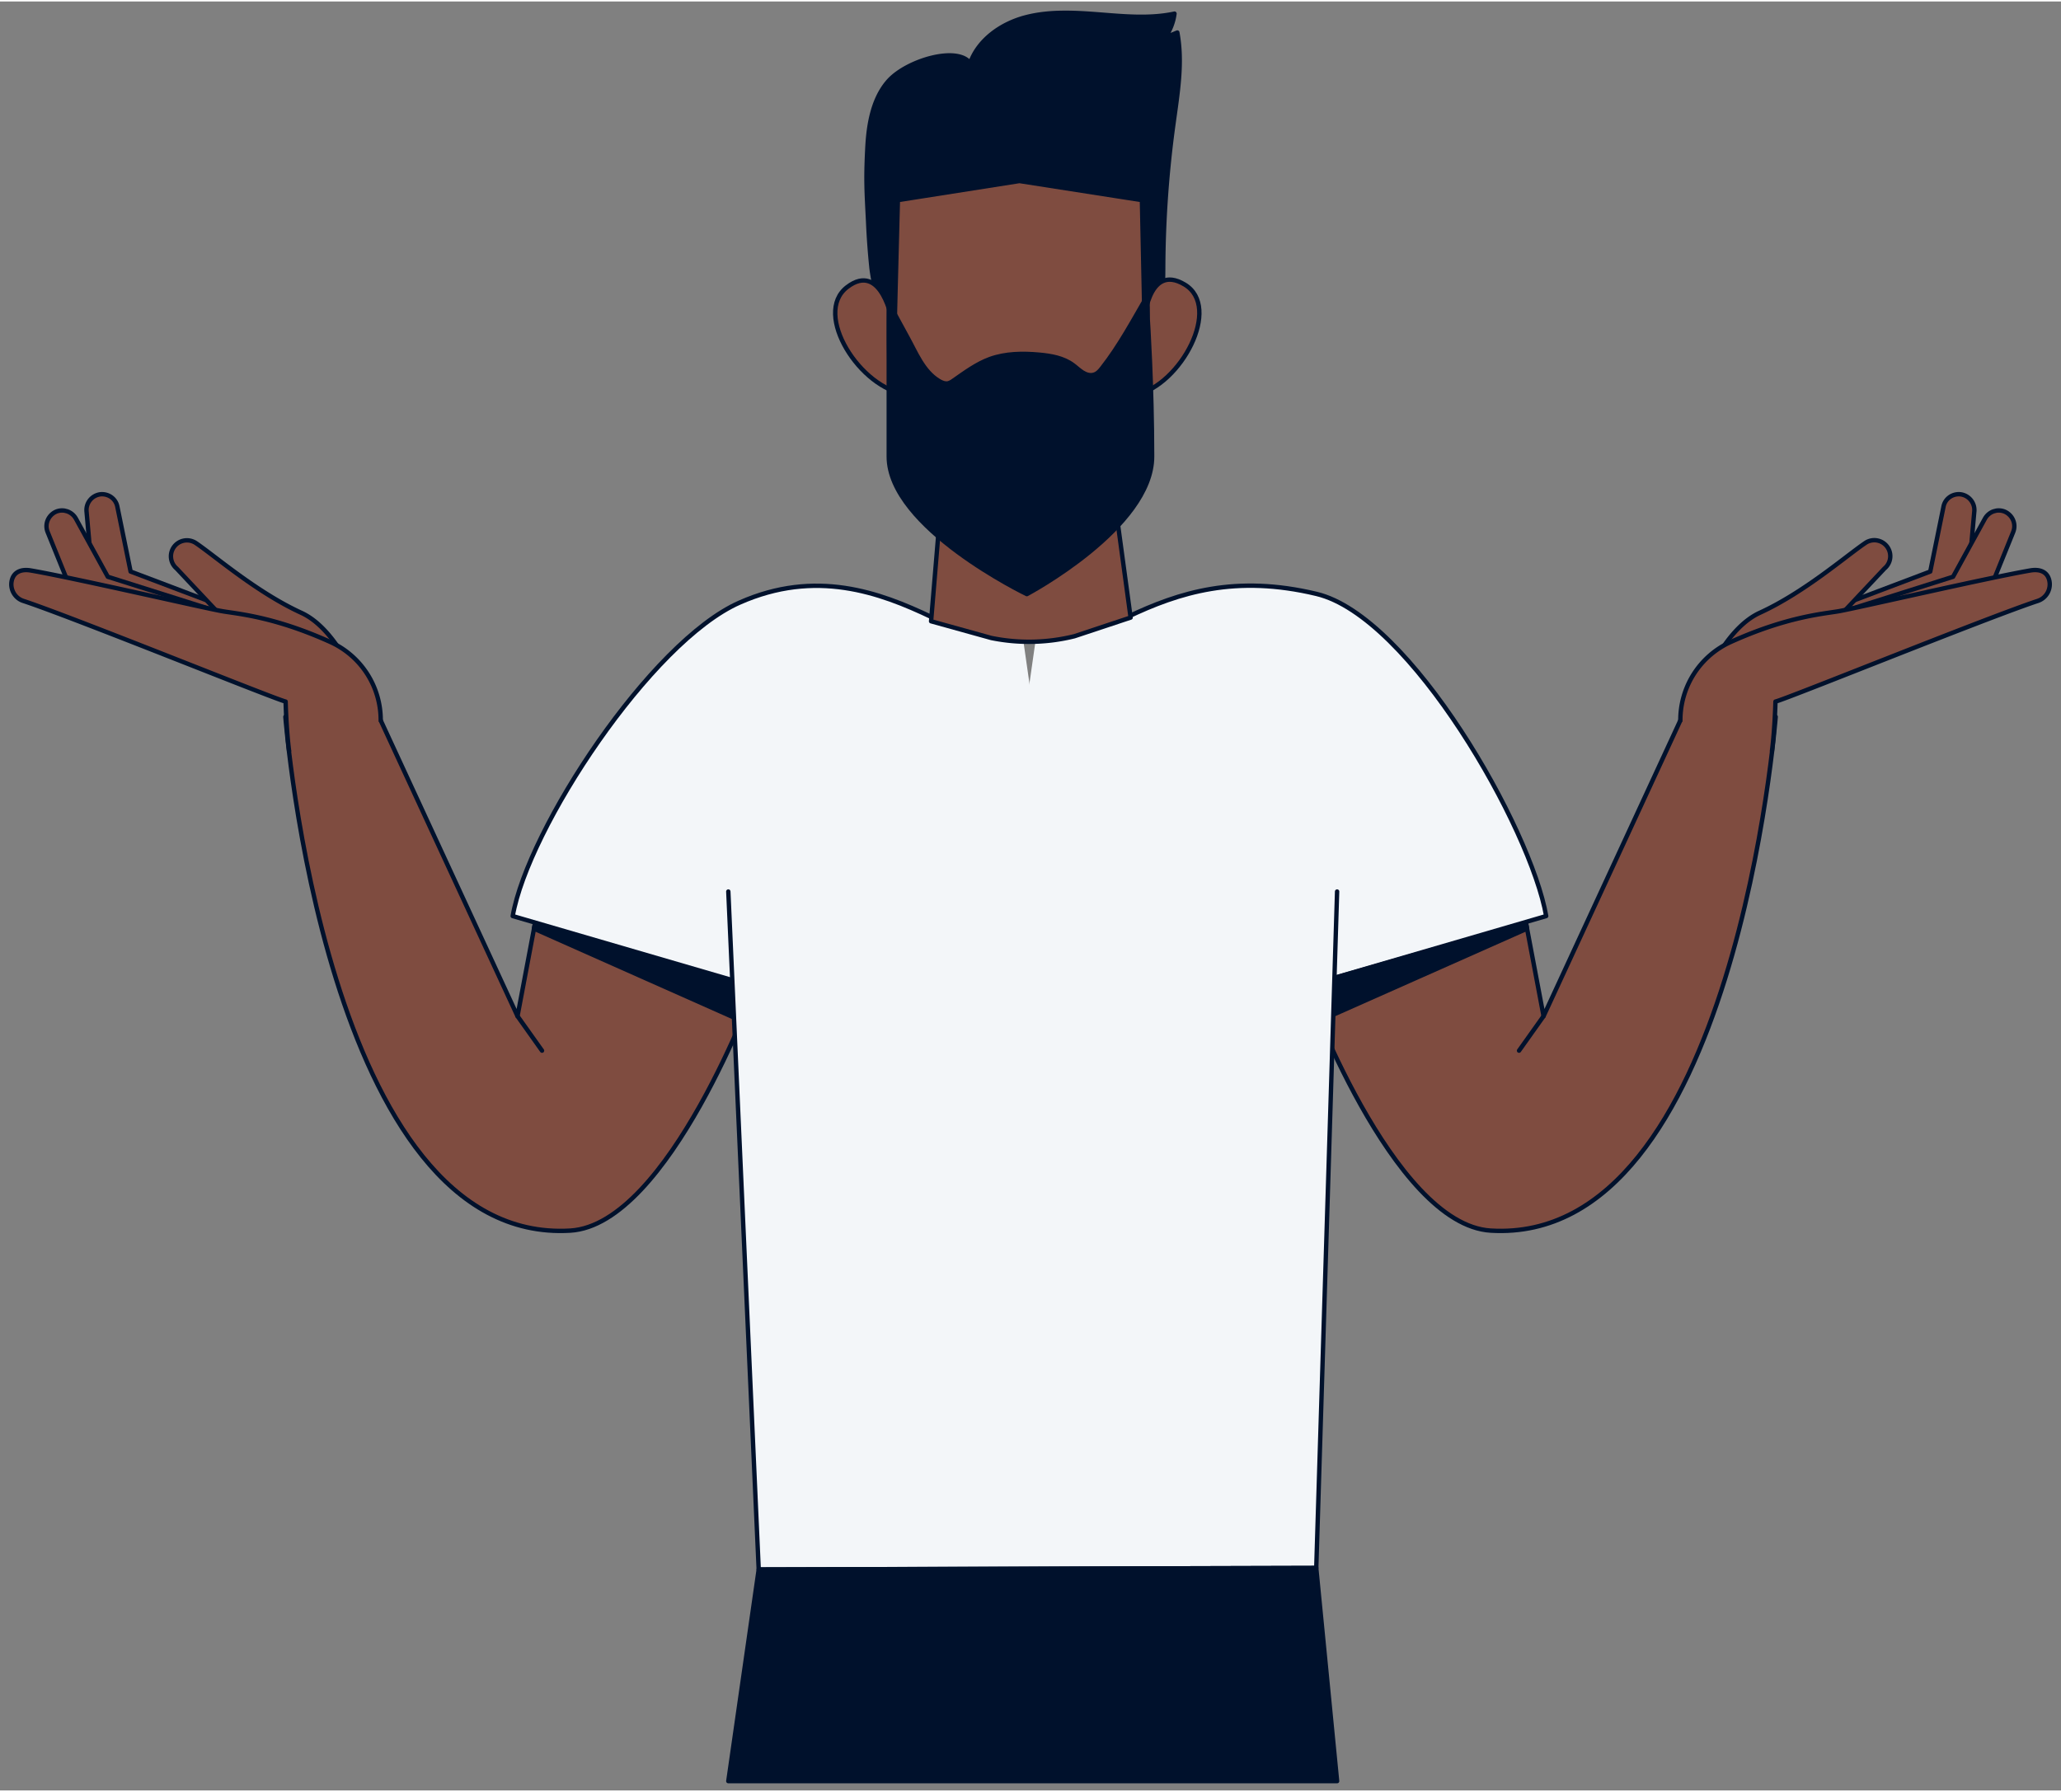 <svg data-v-37d303a0="" width="299" height="260" fill="none" xmlns="http://www.w3.org/2000/svg" viewBox="0 0 182 158" class="icon">
  <rect x="0" y="0" width="182" height="158" fill="#808080" stroke="none"/>
  <path
    d="m47.251 81.388-1.553 8.225-12.98-28.069-7.516 1.63s3.566 46.666 25.155 45.382c8.704-.518 16.393-21.704 16.393-21.704L47.25 81.388Z"
    fill="#7F4C40"
    stroke="#00112C"
    stroke-width=".387"
    stroke-miterlimit="10"
    stroke-linecap="round"
    stroke-linejoin="round"
  ></path>
  <path
    d="m64.64 86.373-17.39-4.985-.095.498 17.6 7.823-.115-3.336Z"
    fill="#00112C"
    stroke="#00112C"
    stroke-width=".387"
    stroke-miterlimit="10"
    stroke-linecap="round"
    stroke-linejoin="round"
  ></path>
  <path
    d="m45.698 89.613 2.166 3.049"
    stroke="#00112C"
    stroke-width=".387"
    stroke-miterlimit="10"
    stroke-linecap="round"
    stroke-linejoin="round"
  ></path>
  <path
    d="m16.977 55.217-8.704-3.125-.633-7.075a1.402 1.402 0 0 1 1.246-1.495c.71-.058 1.342.403 1.477 1.093l1.17 5.732L22.48 54.49"
    fill="#7F4C40"
  ></path>
  <path
    d="m16.977 55.217-8.704-3.125-.633-7.075a1.402 1.402 0 0 1 1.246-1.495c.71-.058 1.342.403 1.477 1.093l1.17 5.732L22.48 54.49"
    stroke="#00112C"
    stroke-width=".387"
    stroke-miterlimit="10"
    stroke-linecap="round"
    stroke-linejoin="round"
  ></path>
  <path
    d="M16.345 56.023 6.7 53.013l-2.493-6.155c-.287-.71.058-1.495.748-1.802.652-.269 1.4 0 1.745.613l2.818 5.139 8.858 2.799"
    fill="#7F4C40"
  ></path>
  <path
    d="M16.345 56.023 6.7 53.013l-2.493-6.155c-.287-.71.058-1.495.748-1.802.652-.269 1.4 0 1.745.613l2.818 5.139 8.858 2.799"
    stroke="#00112C"
    stroke-width=".387"
    stroke-miterlimit="10"
    stroke-linecap="round"
    stroke-linejoin="round"
  ></path>
  <path
    d="m21.981 56.866-6.384-6.787a1.41 1.41 0 0 1-.211-1.937 1.416 1.416 0 0 1 1.917-.306c1.726 1.17 5.369 4.352 9.299 6.154 2.723 1.246 4.467 5.062 5.023 6.308"
    fill="#7F4C40"
  ></path>
  <path
    d="m21.981 56.866-6.384-6.787a1.41 1.41 0 0 1-.211-1.937 1.416 1.416 0 0 1 1.917-.306c1.726 1.17 5.369 4.352 9.299 6.154 2.723 1.246 4.467 5.062 5.023 6.308"
    stroke="#00112C"
    stroke-width=".387"
    stroke-miterlimit="10"
    stroke-linecap="round"
    stroke-linejoin="round"
  ></path>
  <path
    d="M33.62 63.5a7.577 7.577 0 0 0-4.468-6.94c-4.927-2.225-8.149-2.474-9.49-2.704-1.4-.23-13.153-2.953-16.95-3.604-.785-.135-1.475.095-1.667.862-.192.767.249 1.573.997 1.822 4.467 1.476 22.144 8.647 23.18 8.896 0 0 .057 2.416.306 4.352"
    fill="#7F4C40"
  ></path>
  <path
    d="M33.62 63.5a7.577 7.577 0 0 0-4.468-6.94c-4.927-2.225-8.149-2.474-9.49-2.704-1.4-.23-13.153-2.953-16.95-3.604-.785-.135-1.475.095-1.667.862-.192.767.249 1.573.997 1.822 4.467 1.476 22.144 8.647 23.18 8.896 0 0 .057 2.416.306 4.352"
    stroke="#00112C"
    stroke-width=".387"
    stroke-miterlimit="10"
    stroke-linecap="round"
    stroke-linejoin="round"
  ></path>
  <path
    d="m134.755 81.388 1.553 8.225 12.98-28.069 7.516 1.63s-3.567 46.666-25.155 45.382c-8.704-.518-16.393-21.704-16.393-21.704l19.499-5.464Z"
    fill="#7F4C40"
    stroke="#00112C"
    stroke-width=".387"
    stroke-miterlimit="10"
    stroke-linecap="round"
    stroke-linejoin="round"
  ></path>
  <path
    d="M76.585 13.152c.077-1.725.326-4.429 1.918-6.173 1.648-1.783 6.039-3.068 7.17-1.534.729-2.07 2.761-3.49 4.89-4.045 2.127-.556 4.37-.422 6.575-.25 2.186.173 4.429.384 6.577-.076a4.687 4.687 0 0 1-.825 2.109c.364-.154.71-.288 1.074-.441.498 2.665.019 5.406-.345 8.09a95.86 95.86 0 0 0-.901 12.846c-.02 3.336-.307 7.516-1.937 9.625-1.63 2.109-18.847.767-20.61-.364-1.745-1.132-3.106-8.245-3.222-9.51a69.005 69.005 0 0 1-.287-3.969c-.134-2.665-.21-3.662-.077-6.308Z"
    fill="#00112C"
    stroke="#00112C"
    stroke-width=".387"
    stroke-miterlimit="10"
    stroke-linecap="round"
    stroke-linejoin="round"
  ></path>
  <path
    d="m87.168 86.392 30.178-.02 19.192-5.598c-1.342-7.726-11.983-26.477-20.285-28.452-7.132-1.706-12.098-.153-16.718 2.052-2.397 1.15-5.023-.556-7.708-.576"
    fill="#F3F6F9"
  ></path>
  <path
    d="m87.168 86.392 30.178-.02 19.192-5.598c-1.342-7.726-11.983-26.477-20.285-28.452-7.132-1.706-12.098-.153-16.718 2.052-2.397 1.15-5.023-.556-7.708-.576"
    stroke="#00112C"
    stroke-width=".387"
    stroke-miterlimit="10"
    stroke-linecap="round"
    stroke-linejoin="round"
  ></path>
  <path
    d="m94.646 86.392-30.178-.02-19.192-5.598C46.618 73.048 57.47 56.54 65.312 53.09c6.71-2.972 12.347-.92 16.967 1.285 2.397 1.15 5.024-.556 7.708-.576"
    fill="#F3F6F9"
  ></path>
  <path
    d="m94.646 86.392-30.178-.02-19.192-5.598C46.618 73.048 57.47 56.54 65.312 53.09c6.71-2.972 12.347-.92 16.967 1.285 2.397 1.15 5.024-.556 7.708-.576"
    stroke="#00112C"
    stroke-width=".387"
    stroke-miterlimit="10"
    stroke-linecap="round"
    stroke-linejoin="round"
  ></path>
  <path
    d="m97.905 40.167-14.494.287-1.19 14.284 5.312 1.476a16.65 16.65 0 0 0 7.343-.153l4.966-1.649-1.937-14.245Z"
    fill="#7F4C40"
    stroke="#00112C"
    stroke-width=".387"
    stroke-miterlimit="10"
    stroke-linecap="round"
    stroke-linejoin="round"
  ></path>
  <path d="M78.809 28.299s-.94-5.426-4.007-3.068c-3.068 2.358 1.189 9.011 5.253 9.452" fill="#7F4C40"></path>
  <path
    d="M78.809 28.299s-.94-5.426-4.007-3.068c-3.068 2.358 1.189 9.011 5.253 9.452"
    stroke="#00112C"
    stroke-width=".387"
    stroke-miterlimit="10"
    stroke-linecap="round"
    stroke-linejoin="round"
  ></path>
  <path d="M100.992 28.51s.307-5.503 3.624-3.509c3.317 1.994-.326 8.839-4.295 9.74" fill="#7F4C40"></path>
  <path
    d="M100.992 28.51s.307-5.503 3.624-3.509c3.317 1.994-.326 8.839-4.295 9.74"
    stroke="#00112C"
    stroke-width=".387"
    stroke-miterlimit="10"
    stroke-linecap="round"
    stroke-linejoin="round"
  ></path>
  <path
    d="m90.025 15.856-10.737 1.687s-.421 15.645-.421 17.888c0 2.243 5.464 9.011 8.32 9.586.5.096 5.254.135 5.676 0 2.742-.939 8.321-7.343 8.321-9.586 0-2.243-.345-17.888-.345-17.888l-10.814-1.687Z"
    fill="#7F4C40"
    stroke="#00112C"
    stroke-width=".387"
    stroke-miterlimit="10"
    stroke-linecap="round"
    stroke-linejoin="round"
  ></path>
  <path
    d="M101.356 28.088c0-.69-.019-1.4-.038-2.09-1.246 2.147-2.454 4.41-3.988 6.365-.192.25-.403.499-.71.595-.345.115-.709 0-1.016-.192-.306-.192-.556-.441-.843-.652-.844-.633-1.937-.824-2.991-.92-1.457-.134-2.972-.115-4.352.383-1.15.422-2.167 1.17-3.183 1.88-.153.114-.307.21-.499.268-.287.057-.575-.058-.824-.211-1.4-.844-2.032-2.512-2.8-3.892-.383-.69-.766-1.4-1.15-2.11-.115-.21-.479-.67-.479-.92 0 0-.019 2.934 0 4.985v8.609c0 6.288 12.194 12.155 12.194 12.155s11.063-5.867 11.063-12.155c0-6.289-.384-12.098-.384-12.098ZM117.365 86.373l17.39-4.985.096.498-17.62 7.823.134-3.336Z"
    fill="#00112C"
    stroke="#00112C"
    stroke-width=".387"
    stroke-miterlimit="10"
    stroke-linecap="round"
    stroke-linejoin="round"
  ></path>
  <path d="m118.075 78.608-1.841 59.742-49.235.134-2.684-59.876" fill="#F3F6F9"></path>
  <path
    d="m118.075 78.608-1.841 59.742-49.235.134-2.684-59.876M136.308 89.613l-2.167 3.049"
    stroke="#00112C"
    stroke-width=".387"
    stroke-miterlimit="10"
    stroke-linecap="round"
    stroke-linejoin="round"
  ></path>
  <path
    d="m66.999 138.484-2.684 18.693h53.76l-1.841-18.827-49.235.134Z"
    fill="#00112C"
    stroke="#00112C"
    stroke-width=".387"
    stroke-miterlimit="10"
    stroke-linecap="round"
    stroke-linejoin="round"
  ></path>
  <path
    d="m165.009 55.217 8.705-3.125.632-7.075a1.4 1.4 0 0 0-1.246-1.495c-.709-.058-1.342.403-1.476 1.093l-1.17 5.732-10.947 4.142"
    fill="#7F4C40"
  ></path>
  <path
    d="m165.009 55.217 8.705-3.125.632-7.075a1.4 1.4 0 0 0-1.246-1.495c-.709-.058-1.342.403-1.476 1.093l-1.17 5.732-10.947 4.142"
    stroke="#00112C"
    stroke-width=".387"
    stroke-miterlimit="10"
    stroke-linecap="round"
    stroke-linejoin="round"
  ></path>
  <path
    d="m165.642 56.023 9.644-3.01 2.492-6.155c.288-.71-.057-1.495-.747-1.802-.652-.269-1.4 0-1.745.613l-2.818 5.139-8.858 2.799"
    fill="#7F4C40"
  ></path>
  <path
    d="m165.642 56.023 9.644-3.01 2.492-6.155c.288-.71-.057-1.495-.747-1.802-.652-.269-1.4 0-1.745.613l-2.818 5.139-8.858 2.799"
    stroke="#00112C"
    stroke-width=".387"
    stroke-miterlimit="10"
    stroke-linecap="round"
    stroke-linejoin="round"
  ></path>
  <path
    d="m160.024 56.866 6.385-6.787a1.41 1.41 0 0 0-1.706-2.243c-1.726 1.17-5.369 4.352-9.299 6.154-2.723 1.246-4.467 5.062-5.023 6.308"
    fill="#7F4C40"
  ></path>
  <path
    d="m160.024 56.866 6.385-6.787a1.41 1.41 0 0 0-1.706-2.243c-1.726 1.17-5.369 4.352-9.299 6.154-2.723 1.246-4.467 5.062-5.023 6.308"
    stroke="#00112C"
    stroke-width=".387"
    stroke-miterlimit="10"
    stroke-linecap="round"
    stroke-linejoin="round"
  ></path>
  <path
    d="M148.387 63.5a7.578 7.578 0 0 1 4.467-6.94c4.928-2.225 8.149-2.474 9.491-2.704 1.399-.23 13.152-2.953 16.948-3.604.787-.135 1.477.076 1.669.862a1.542 1.542 0 0 1-.997 1.822c-4.468 1.476-22.145 8.647-23.18 8.896 0 0-.058 2.416-.307 4.352"
    fill="#7F4C40"
  ></path>
  <path
    d="M148.387 63.5a7.578 7.578 0 0 1 4.467-6.94c4.928-2.225 8.149-2.474 9.491-2.704 1.399-.23 13.152-2.953 16.948-3.604.787-.135 1.477.076 1.669.862a1.542 1.542 0 0 1-.997 1.822c-4.468 1.476-22.145 8.647-23.18 8.896 0 0-.058 2.416-.307 4.352"
    stroke="#00112C"
    stroke-width=".387"
    stroke-miterlimit="10"
    stroke-linecap="round"
    stroke-linejoin="round"
  ></path>
</svg>
